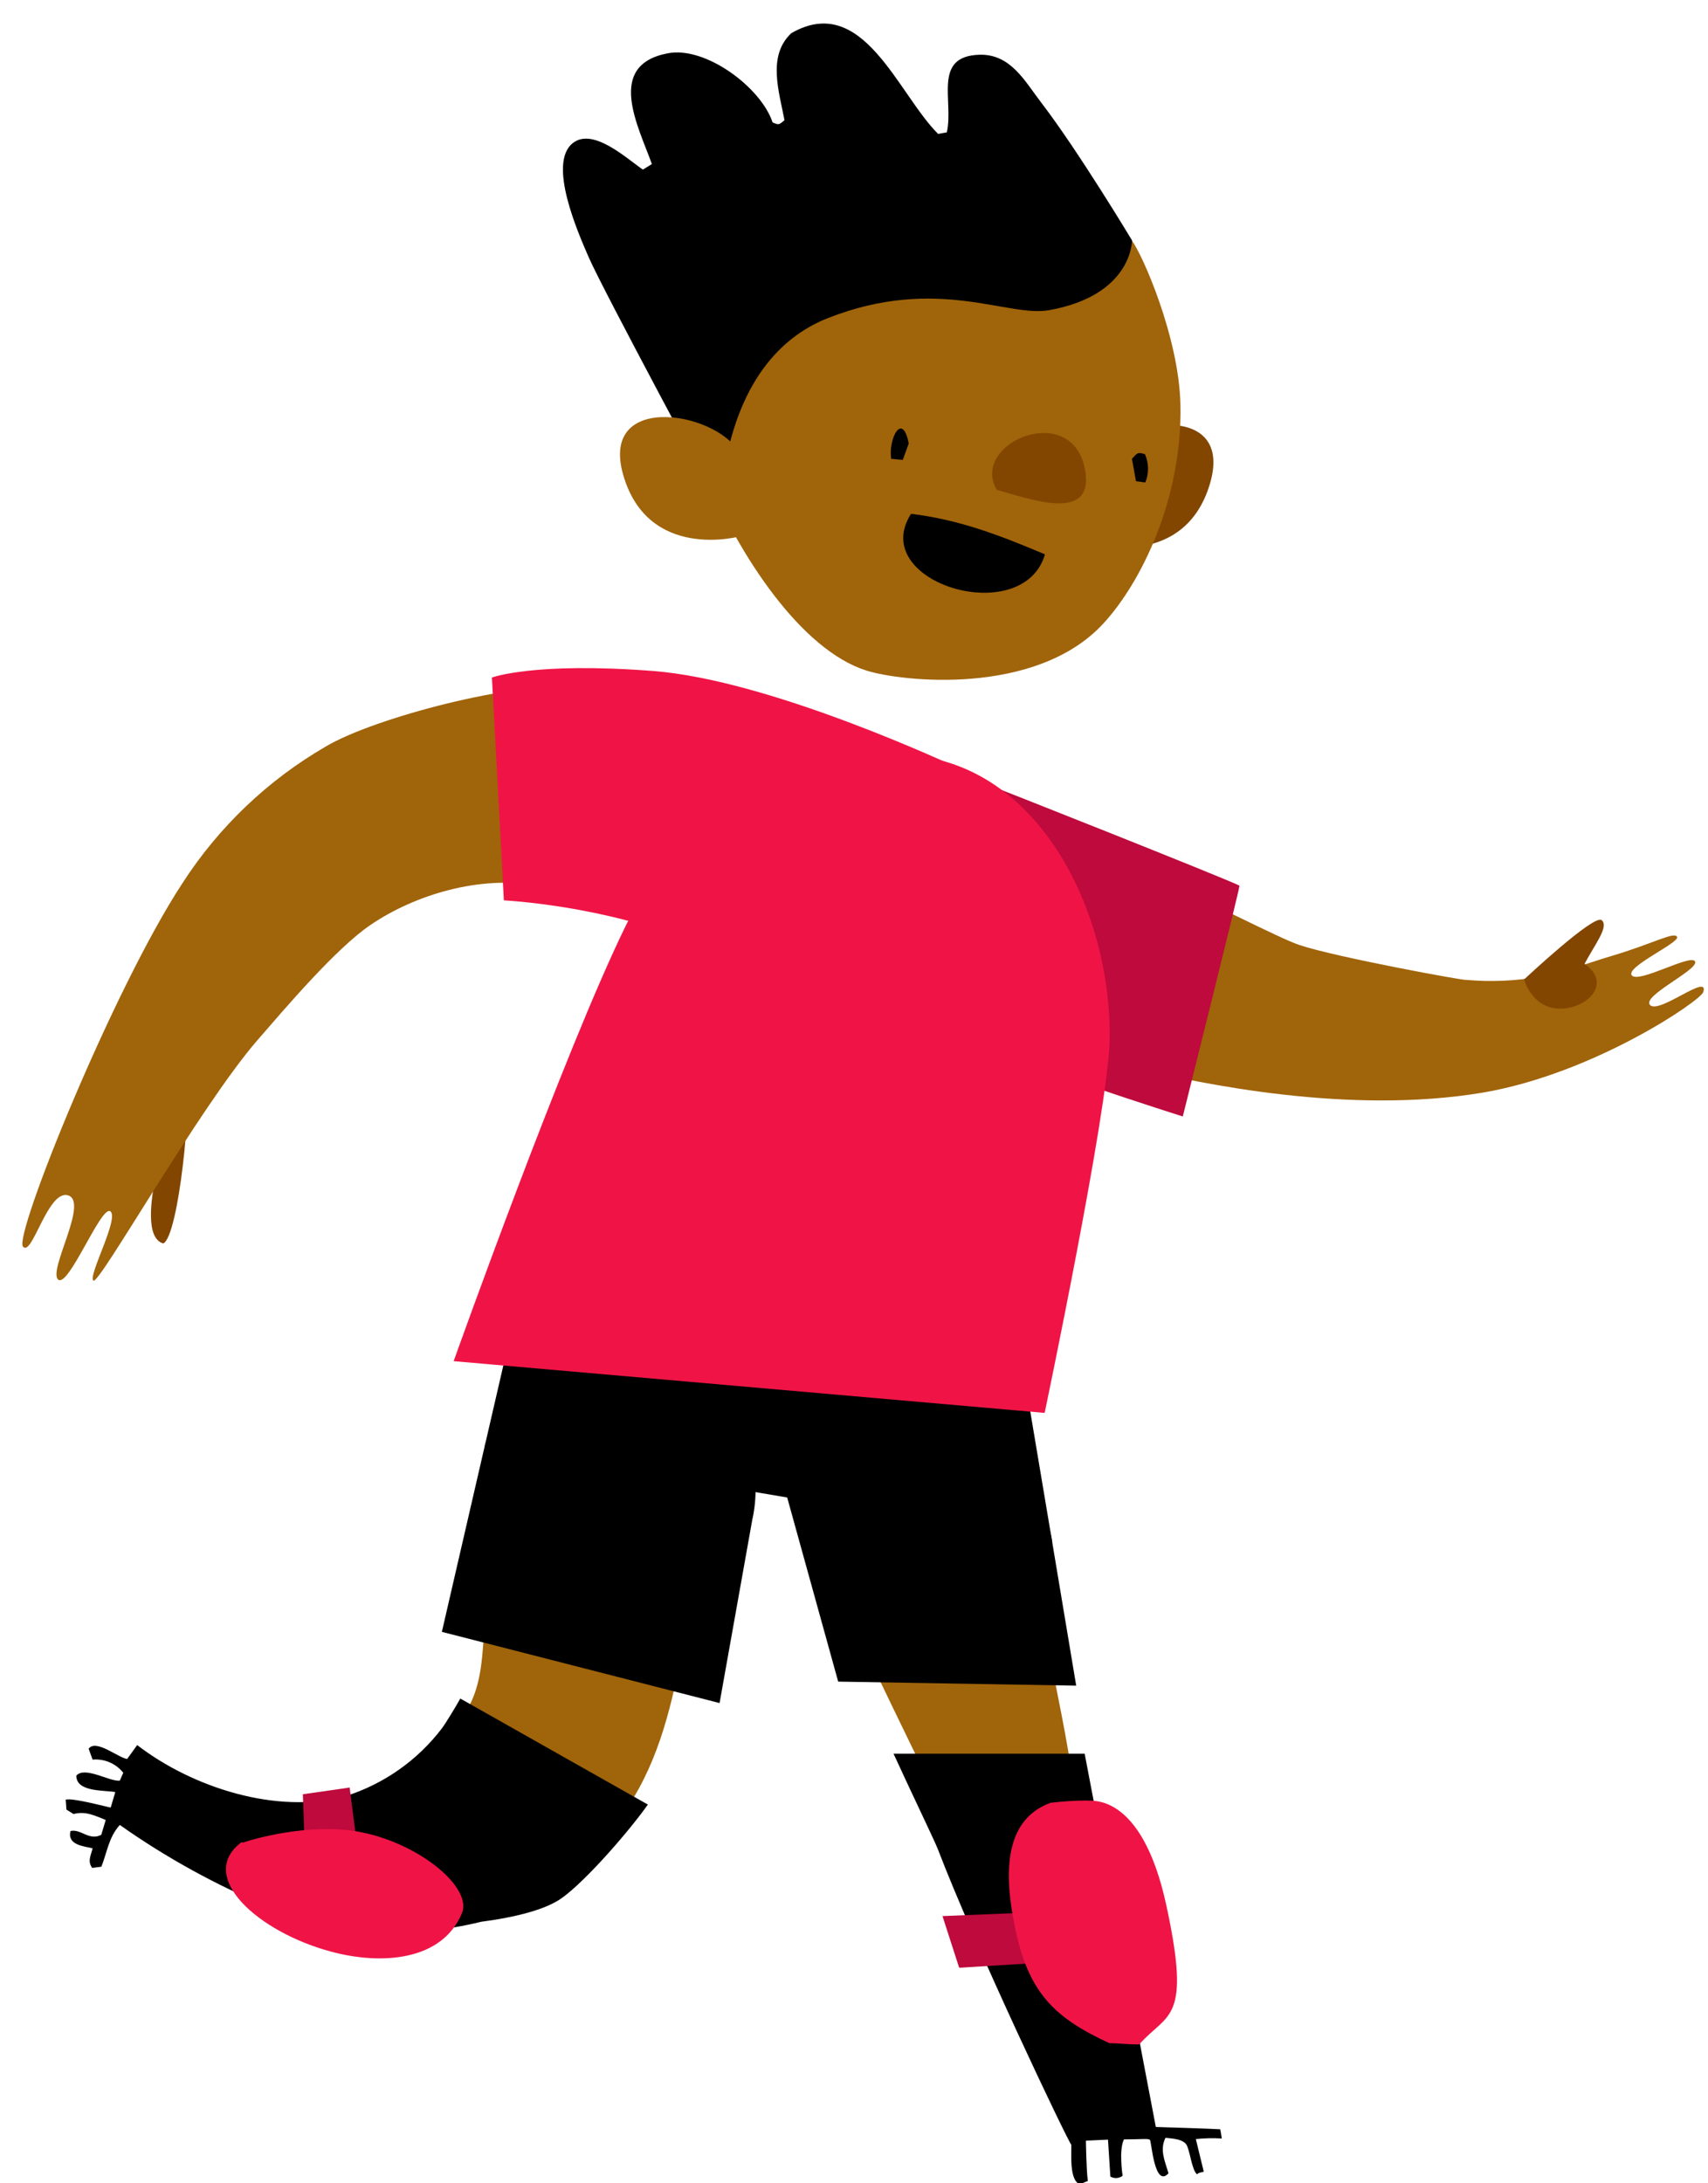 <svg version="1.1" width="108" height="138" viewBox="-1 -1 108 138" xmlns="http://www.w3.org/2000/svg" xmlns:xlink="http://www.w3.org/1999/xlink">
  <!-- Exported by Scratch - http://scratch.mit.edu/ -->
  <g id="ID0.994110323023051" transform="matrix(1, 0, 0, 1, 0, 0.25)">
    <g id="Page-1">
      <g id="ben-b-[sports,soccer,football,people,alex-eben-meyer]">
        <g id="Group-7">
          <path id="Shape" fill="#A0640A" stroke="none" stroke-width="1" d="M 25.315 23.165 C 26.460 21.505 26.475 19.585 26.625 17.750 C 28.010 16.625 37.235 18.790 39.055 19.465 C 38.380 23 37.475 26.560 35.295 29.530 C 33.795 29.415 31.835 27.345 30.515 26.530 C 28.785 25.430 26.940 24.405 25.315 23.165 Z " transform="matrix(1, 0, 0, 1, 3, 84)"/>
          <g id="Group-6">
            <path id="Shape" fill="#000000" stroke="none" stroke-width="1" d="M 25.105 0.110 C 24.880 0.525 24.195 1.655 23.945 1.990 C 22.406 4.011 20.281 5.508 17.860 6.275 C 13.520 7.475 8.140 5.725 4.675 3.050 L 4.040 3.930 C 3.455 3.845 2.070 2.650 1.605 3.280 L 1.855 3.970 C 2.600 3.904 3.328 4.216 3.795 4.800 L 3.575 5.300 C 2.940 5.375 1.355 4.365 0.825 4.985 C 0.825 6.025 2.555 5.895 3.290 6.020 L 3 7 C 2.790 6.970 0.585 6.370 0.155 6.500 L 0.200 7.130 L 0.650 7.410 C 1.410 7.205 2.005 7.515 2.685 7.785 L 2.405 8.720 C 1.640 9.130 1.115 8.325 0.455 8.485 C 0.240 9.365 1.275 9.440 1.855 9.575 C 1.750 10.035 1.515 10.385 1.830 10.815 L 2.410 10.740 C 2.770 9.840 2.870 8.880 3.575 8.100 C 6.538 10.188 9.724 11.938 13.075 13.320 C 15 14.095 19.395 14.870 19.665 14.875 C 21.936 14.984 24.212 14.764 26.420 14.220 C 28.655 13.925 30.520 13.440 31.525 12.720 C 33.095 11.595 35.850 8.400 36.965 6.810 L 25.105 0.110 Z " transform="matrix(1, 0, 0, 1, 3, 106)"/>
            <path id="Shape" fill="#BE0A3C" stroke="none" stroke-width="1" d="M 15.150 6.160 L 15.300 10.295 L 18.700 10.340 L 18.110 5.735 L 15.150 6.160 " transform="matrix(1, 0, 0, 1, 3, 106)"/>
            <path id="Shape" fill="#F01446" stroke="none" stroke-width="1" d="M 25.210 13.675 C 25.870 12.090 22.625 9.330 18.890 8.570 C 15.495 7.880 11.620 9.115 11.350 9.220 L 11.280 9.185 C 8.380 11.340 12.315 14.875 16.945 16.110 C 20.125 16.965 23.955 16.700 25.210 13.675 Z " transform="matrix(1, 0, 0, 1, 3, 106)"/>
          </g>
          <path id="Shape" fill="#000000" stroke="none" stroke-width="1" d="M 37.035 1.095 C 28.490 -0.905 26.650 6.150 26.650 6.150 L 23.940 17.895 L 41.500 22.395 L 43.575 10.770 C 43.575 10.770 45.575 3.100 37.035 1.095 Z " transform="matrix(1, 0, 0, 1, 3, 84)"/>
        </g>
        <g id="Group-5">
          <path id="Shape" fill="#A0640A" stroke="none" stroke-width="1" d="M 16.570 12.840 L 4.205 12.840 C 5.705 16.130 9.375 23.630 9.375 23.630 C 9.375 23.630 16.110 23.970 18.625 22.985 C 18.500 21.870 17.300 15.835 16.570 12.840 Z " transform="matrix(1, 0, 0, 1, 48, 87)"/>
          <g id="Group-4">
            <path id="Shape" fill="#000000" stroke="none" stroke-width="1" d="M 17.085 24.190 L 12.585 0.595 L 0.500 0.595 C 1.755 3.335 3 5.890 3.300 6.625 C 5.650 12.775 11.535 25.125 11.740 25.310 C 11.765 25.775 11.585 27.580 12.285 27.810 L 12.785 27.600 C 12.685 26.810 12.665 25.055 12.665 25.055 L 14.060 24.990 L 14.210 27.325 C 14.455 27.465 14.760 27.445 14.985 27.275 C 14.985 27.275 14.730 25.655 15.070 24.975 C 16.205 24.975 16.620 24.900 16.715 25.010 C 16.810 25.120 17.005 28.080 17.885 27.120 C 17.685 26.405 17.305 25.660 17.695 24.875 C 18.265 24.930 18.765 24.975 19 25.280 C 19.235 25.585 19.350 26.920 19.690 27.180 C 19.835 27.035 20.065 27.060 20.115 27.010 L 19.615 24.955 C 20.160 24.898 20.708 24.886 21.255 24.920 C 21.255 24.920 21.190 24.465 21.160 24.335 C 20.275 24.285 17.785 24.215 17.085 24.190 Z " transform="matrix(1, 0, 0, 1, 55, 109)"/>
            <path id="Shape" fill="#BE0A3C" stroke="none" stroke-width="1" d="M 3.595 10.860 L 4.650 14.125 L 10.380 13.775 L 9.675 10.610 L 3.595 10.860 " transform="matrix(1, 0, 0, 1, 55, 109)"/>
            <path id="Shape" fill="#F01446" stroke="none" stroke-width="1" d="M 12.740 3.555 C 11.996 3.558 11.253 3.603 10.515 3.690 L 10.455 3.690 C 7.280 4.825 7.570 8.605 8.180 11.580 C 9.015 15.645 10.610 17.270 14.155 18.895 C 14.780 18.895 15.410 18.985 16.035 18.970 C 17.835 16.940 19.345 17.565 17.755 10.205 C 16.165 2.845 12.855 3.640 12.740 3.555 Z " transform="matrix(1, 0, 0, 1, 55, 109)"/>
          </g>
          <path id="Shape" fill="#000000" stroke="none" stroke-width="1" d="M 17.540 9.265 C 17.540 9.265 16.705 1.765 8.945 0.795 C 1.185 -0.175 0.140 4.110 0.140 4.110 L 4 18.040 L 19.050 18.295 L 17.540 9.265 Z " transform="matrix(1, 0, 0, 1, 48, 87)"/>
        </g>
        <path id="Shape" fill="#000000" stroke="none" stroke-width="1" d="M 65.540 96.265 L 63.815 86 L 32.045 79.780 L 29.650 90.155 C 29.650 90.155 64.430 96.055 65.540 96.265 Z "/>
        <g id="Group-3">
          <path id="Shape" fill="#824600" stroke="none" stroke-width="1" d="M 34.165 33.155 C 34.165 33.155 39.940 34.735 41.520 29.280 C 43.100 23.825 35.145 25.350 34.085 28.095 C 33.605 29.340 34.165 33.155 34.165 33.155 Z " transform="matrix(1, 0, 0, 1, 34, 0)"/>
          <path id="Shape" fill="#A0640A" stroke="none" stroke-width="1" d="M 36.540 13.920 C 36 13.265 27.150 11.355 27.150 11.355 L 7.650 22.010 C 8.112 24.228 8.730 26.410 9.500 28.540 C 11.755 33.950 15.675 39.825 19.770 41.130 C 21.985 41.835 30.470 42.770 34.730 38.200 C 37.200 35.550 39.765 30.200 39.640 24.350 C 39.570 20.095 37.190 14.705 36.540 13.920 Z " transform="matrix(1, 0, 0, 1, 34, 0)"/>
          <path id="Shape" fill="#000000" stroke="none" stroke-width="1" d="M 5.650 9.470 L 6.220 9.120 C 5.360 6.725 3.280 2.870 7.220 2.120 C 9.600 1.650 13.120 4.270 13.850 6.485 C 14.245 6.655 14.245 6.655 14.605 6.345 C 14.255 4.520 13.510 2.265 15.040 0.845 C 19.570 -1.755 21.765 4.680 24.320 7.215 L 24.870 7.115 C 25.320 5.115 23.945 2.290 26.945 2.210 C 28.910 2.160 29.810 3.895 30.820 5.210 C 33.195 8.305 36.580 13.945 36.580 13.945 C 36.580 13.945 36.615 17.400 31.365 18.350 C 28.745 18.850 24.290 16.135 17.365 18.850 C 10.440 21.565 10.595 30.955 10.595 30.955 C 10.595 30.955 3.080 17 2.220 15 C 1.570 13.500 -0.400 9.070 1.220 7.795 C 2.500 6.775 4.660 8.800 5.650 9.470 Z " transform="matrix(1, 0, 0, 1, 34, 0)"/>
          <path id="Shape" fill="#A0640A" stroke="none" stroke-width="1" d="M 11.765 32.655 C 11.765 32.655 5.990 34.235 4.410 28.780 C 2.830 23.325 10.785 24.850 11.845 27.595 C 12.325 28.840 11.765 32.655 11.765 32.655 Z " transform="matrix(1, 0, 0, 1, 34, 0)"/>
          <path id="Shape" fill="#000000" stroke="none" stroke-width="1" d="M 22.605 31.230 C 25.605 31.575 28.300 32.615 31.075 33.790 C 29.680 38.540 19.825 35.580 22.605 31.230 Z " transform="matrix(1, 0, 0, 1, 34, 0)"/>
          <path id="Shape" fill="#824600" stroke="none" stroke-width="1" d="M 28.025 29.710 C 26.305 26.735 32.805 24.025 33.610 28.445 C 34.235 31.865 30.030 30.250 28.025 29.710 Z " transform="matrix(1, 0, 0, 1, 34, 0)"/>
          <path id="Shape" fill="#000000" stroke="none" stroke-width="1" d="M 22.460 26.780 L 22.085 27.820 L 21.350 27.750 C 21.160 26.500 22.060 24.715 22.460 26.780 Z " transform="matrix(1, 0, 0, 1, 34, 0)"/>
          <path id="Shape" fill="#000000" stroke="none" stroke-width="1" d="M 37.420 29.245 L 36.830 29.165 L 36.575 27.750 C 36.955 27.330 36.955 27.330 37.400 27.460 C 37.649 28.028 37.656 28.672 37.420 29.245 Z " transform="matrix(1, 0, 0, 1, 34, 0)"/>
        </g>
        <g id="Group-2">
          <path id="Shape" fill="#A0640A" stroke="none" stroke-width="1" d="M 54.345 15.285 C 53.745 14.725 57.425 13.045 57.185 12.525 C 56.945 12.005 53.630 13.925 53.185 13.405 C 52.740 12.885 56.225 11.330 56.045 10.970 C 55.865 10.610 54.545 11.395 51.785 12.210 C 50.785 12.500 48.565 13.310 47.360 13.485 C 45.824 13.758 44.259 13.825 42.705 13.685 C 42.770 13.770 34.585 12.275 32.205 11.495 C 30.805 11.040 26.070 8.495 21.975 6.805 L 21.975 19.305 C 25.915 20.230 35.295 22.240 43.795 20.805 C 50.795 19.600 57.510 15.015 57.700 14.460 C 58.100 13.205 54.945 15.845 54.345 15.285 Z " transform="matrix(1, 0, 0, 1, 49, 47)"/>
          <path id="Shape" fill="#BE0A3C" stroke="none" stroke-width="1" d="M 12.175 1.240 C 12.175 1.240 4.115 -2.805 1.175 4.515 C -1.765 11.835 11.105 17.445 11.105 17.445 C 13.945 18.880 24.790 22.320 24.790 22.320 C 24.790 22.320 28.375 7.990 28.375 7.730 C 27.585 7.315 12.090 1.170 12.175 1.240 Z " transform="matrix(1, 0, 0, 1, 49, 47)"/>
          <path id="Shape" fill="#824600" stroke="none" stroke-width="1" d="M 48.500 15.500 C 46.810 15.380 46.375 13.655 46.375 13.655 C 46.375 13.655 50.795 9.510 51.275 9.910 C 51.755 10.310 50.865 11.410 50.195 12.670 C 52.055 14 50.180 15.605 48.500 15.500 Z " transform="matrix(1, 0, 0, 1, 49, 47)"/>
        </g>
        <g id="Group">
          <path id="Shape" fill="#824600" stroke="none" stroke-width="1" d="M 9.325 37.345 C 7.125 36.720 10.215 28.035 10.745 27.230 C 11.155 28.100 10.310 36.885 9.325 37.345 Z " transform="matrix(1, 0, 0, 1, 0, 40)"/>
          <path id="Shape" fill="#A0640A" stroke="none" stroke-width="1" d="M 19.600 5.935 C 15.937 8.056 12.830 11.018 10.535 14.575 C 6.140 21.275 -0.125 36.820 0.450 37.540 C 1.025 38.260 2.030 33.880 3.320 34.310 C 4.610 34.740 2.030 39.050 2.675 39.625 C 3.320 40.200 5.405 34.885 5.980 35.315 C 6.555 35.745 4.545 39.405 4.905 39.695 C 5.265 39.985 11.575 28.775 15.270 24.505 C 17.010 22.505 20.215 18.720 22.415 17.220 C 25.250 15.285 29.365 14.075 32.915 14.720 L 35.315 2.220 C 31.710 1.760 22.660 4.110 19.600 5.935 Z " transform="matrix(1, 0, 0, 1, 0, 40)"/>
          <path id="Shape" fill="#F01446" stroke="none" stroke-width="1" d="M 40.285 1.160 C 32.755 0.580 30.105 1.575 30.105 1.575 L 30.860 15.660 C 30.860 15.660 37.305 15.975 42.860 18.360 C 42.860 18.360 51.905 22.620 57.275 16.640 C 62.645 10.660 59.580 7.280 59.580 7.280 C 59.380 7.210 47.820 1.735 40.285 1.160 Z " transform="matrix(1, 0, 0, 1, 0, 40)"/>
        </g>
        <path id="Shape" fill="#F01446" stroke="none" stroke-width="1" d="M 69.160 64.565 C 69.360 56.065 64.160 45.660 54.555 46.495 C 51.390 46.770 47.420 47.695 44.840 49.570 C 44.495 49.820 39.475 55.425 38.635 57.125 C 34.720 65.050 27.685 84.785 27.685 84.785 L 65.055 88.055 C 65.055 88.055 69.055 69 69.160 64.565 Z "/>
      </g>
    </g>
  </g>
</svg>